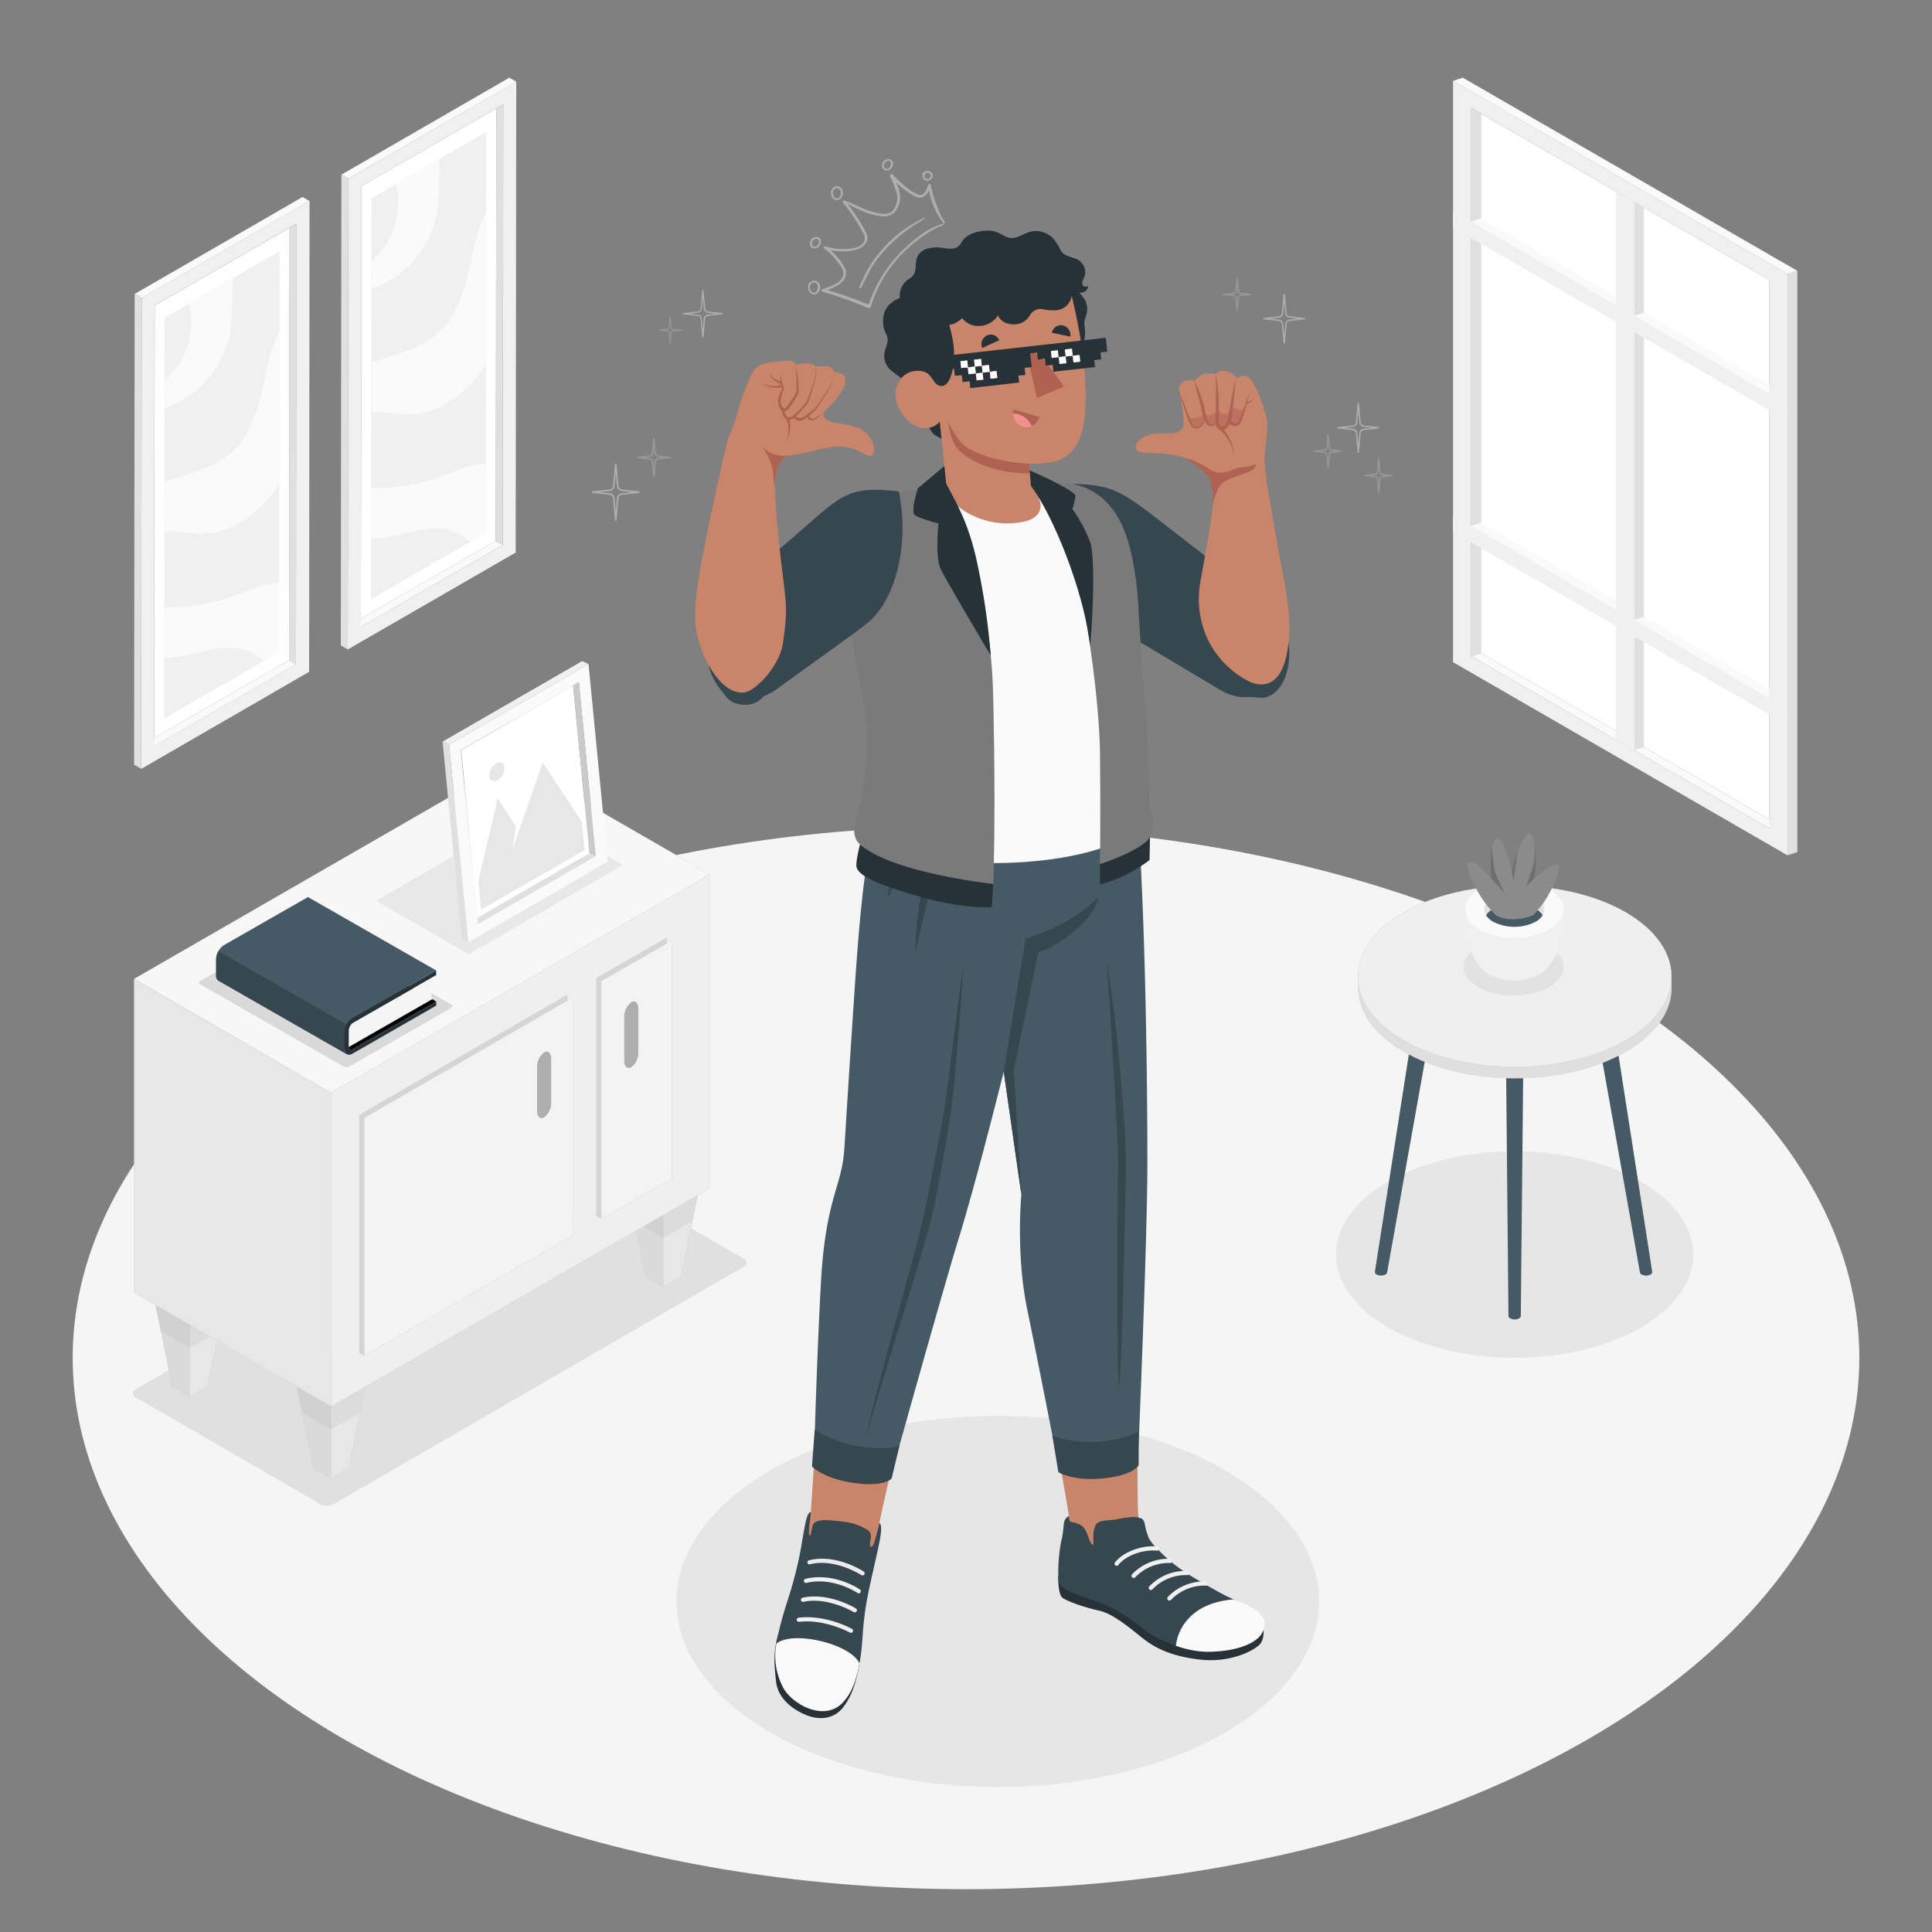 <svg xmlns="http://www.w3.org/2000/svg" viewBox="0 0 500 500"><rect x="0" y="0" width="500" height="500" fill="#808080" stroke="none"/><g id="freepik--Floor--inject-182"><ellipse id="freepik--floor--inject-182" cx="250" cy="351.39" rx="231.19" ry="137.53" style="fill:#f5f5f5"></ellipse></g><g id="freepik--Shadows--inject-182"><path id="freepik--Shadow--inject-182" d="M359.28,305.8c-18.06,10.43-18.06,27.34,0,37.77s47.35,10.43,65.41,0,18.07-27.34,0-37.77S377.35,295.37,359.28,305.8Z" style="fill:#e6e6e6"></path><path id="freepik--shadow--inject-182" d="M82.82,389.21,35.14,361.63a1.11,1.11,0,0,1,0-2.1l106-61.37a4,4,0,0,1,3.63,0l47.68,27.58a1.11,1.11,0,0,1,0,2.1l-106,61.37A4,4,0,0,1,82.82,389.21Z" style="fill:#e0e0e0"></path><ellipse id="freepik--shadow--inject-182" cx="258.23" cy="414.45" rx="83.16" ry="48.02" style="fill:#e6e6e6"></ellipse></g><g id="freepik--Window--inject-182"><g id="freepik--window--inject-182"><g id="freepik--window--inject-182"><g id="freepik--Frame--inject-182"><polygon points="460.41 213.53 457.92 214.38 380.75 169.83 383.24 168.97 460.41 213.53" style="fill:#fafafa"></polygon><polygon points="383.24 168.97 457.92 212.08 457.92 72.46 383.24 29.36 383.24 168.97" style="fill:#fff"></polygon><path d="M376.05,171.37l86.57,50V70.92l-86.57-50Zm4.7-143.46,77.17,44.55V214.38l-77.17-44.55Z" style="fill:#f0f0f0"></path><polygon points="380.75 169.83 383.24 168.97 383.24 29.36 380.75 27.91 380.75 169.83" style="fill:#e0e0e0"></polygon><polygon points="457.92 178.39 457.92 180.68 380.75 136.12 383.24 135.27 457.92 178.39" style="fill:#fafafa"></polygon><polygon points="457.92 99.62 457.92 101.92 380.75 57.36 383.24 56.51 457.92 99.62" style="fill:#fafafa"></polygon><polygon points="376.05 20.93 378.58 20.11 465.15 70.09 462.62 70.92 376.05 20.93" style="fill:#fafafa"></polygon><polygon points="465.15 70.09 462.62 70.92 462.62 221.35 465.15 220.53 465.15 70.09" style="fill:#e0e0e0"></polygon><polygon points="425.45 53.72 422.93 52.26 422.93 194.19 425.45 193.36 425.45 53.72" style="fill:#e0e0e0"></polygon></g><polygon points="418.23 49.55 422.93 52.26 422.93 194.19 418.23 191.47 418.23 49.55" style="fill:#f0f0f0"></polygon><polygon points="376.05 54.65 376.05 58.9 462.62 108.88 462.62 104.63 376.05 54.65" style="fill:#f0f0f0"></polygon><polygon points="376.05 133.4 376.05 137.66 462.62 187.64 462.62 183.38 376.05 133.4" style="fill:#f0f0f0"></polygon><polygon points="422.93 81.72 425.45 80.88 457.92 99.62 457.92 101.92 422.93 81.72" style="fill:#fafafa"></polygon><polygon points="422.93 160.45 425.45 159.62 457.92 178.36 457.92 180.66 422.93 160.45" style="fill:#fafafa"></polygon></g></g></g><g id="freepik--Pictures--inject-182"><g id="freepik--Picture--inject-182"><g id="freepik--frame--inject-182"><polygon points="91.6 161.17 93.39 162.24 130.09 141.05 128.3 139.99 91.6 161.17" style="fill:#fafafa"></polygon><polygon points="128.3 139.99 93.39 160.13 93.54 48.18 128.45 28.05 128.3 139.99" style="fill:#fff"></polygon><path d="M133.61,21.15,90.17,46.24,90,168.08,133.46,143Zm-3.52,119.9-36.7,21.19.15-114.06L130.24,27Z" style="fill:#f0f0f0"></path><polygon points="130.09 141.05 128.3 139.99 128.45 28.05 130.24 27 130.09 141.05" style="fill:#e0e0e0"></polygon><polygon points="133.62 21.15 131.8 20.11 88.35 45.2 90.17 46.23 133.62 21.15" style="fill:#fafafa"></polygon><polygon points="88.35 45.2 90.17 46.23 90.02 168.08 88.2 167.04 88.35 45.2" style="fill:#e0e0e0"></polygon></g><g id="freepik--Land--inject-182"><polygon points="125.68 137.9 96.01 155.03 96.16 51.34 125.83 34.21 125.68 137.9" style="fill:#f0f0f0"></polygon></g><g id="freepik--land--inject-182"><polygon points="125.68 137.9 96.01 155.03 96.16 51.34 125.83 34.21 125.68 137.9" style="fill:#f0f0f0"></polygon></g><path d="M96,126.25a28.58,28.58,0,0,0,4.24,0,53.44,53.44,0,0,0,14.45-3.15c3.59-1.32,7.18-3,11-3.15v18l-4,2.32a13.42,13.42,0,0,0-5.5-3.06c-5.72-1.51-11.59,1.37-17.46,2a24.11,24.11,0,0,1-2.69.13Z" style="fill:#fafafa"></path><path d="M96.16,93.71c6.64-2,13.45-3.6,18.19-8.47,3.82-3.93,5.62-9.37,6.87-14.7s2.12-10.83,4.54-15.75c0,0,0-.09.07-.14V94.34c-.37.55-.74,1.1-1.14,1.64-4.36,5.91-10.78,10.84-18.11,11.22-3.44.18-7-.62-10.42-.61Z" style="fill:#fafafa"></path><path d="M96.16,67.62a20.22,20.22,0,0,0,6.58-18.4c-.1-.5-.21-1-.34-1.48l11.42-6.59c0,.75-.09,1.5-.11,2.25-.12,4.36,0,8.77-.93,13a25.58,25.58,0,0,1-13,16.81,23.69,23.69,0,0,1-3.61,1.5Z" style="fill:#fafafa"></path></g><g id="freepik--picture--inject-182"><g id="freepik--frame--inject-182"><polygon points="38.1 192.04 39.89 193.11 76.59 171.92 74.8 170.85 38.1 192.04" style="fill:#fafafa"></polygon><polygon points="74.8 170.85 39.89 191 40.04 79.05 74.95 58.92 74.8 170.85" style="fill:#fff"></polygon><path d="M80.11,52,36.67,77.11,36.52,199,80,173.87Zm-3.52,119.9-36.7,21.19L40,79.05l36.7-21.18Z" style="fill:#f0f0f0"></path><polygon points="76.59 171.92 74.8 170.85 74.95 58.92 76.74 57.87 76.59 171.92" style="fill:#e0e0e0"></polygon><polygon points="80.11 52.02 78.3 50.98 34.85 76.07 36.67 77.11 80.11 52.02" style="fill:#fafafa"></polygon><polygon points="34.85 76.07 36.67 77.11 36.52 198.95 34.7 197.91 34.85 76.07" style="fill:#e0e0e0"></polygon></g><g id="freepik--land--inject-182"><polygon points="72.18 168.76 42.51 185.9 42.66 82.21 72.33 65.08 72.18 168.76" style="fill:#f0f0f0"></polygon></g><g id="freepik--land--inject-182"><polygon points="72.18 168.76 42.51 185.9 42.66 82.21 72.33 65.08 72.18 168.76" style="fill:#f0f0f0"></polygon></g><path d="M42.51,157.12a28.58,28.58,0,0,0,4.24,0,53.06,53.06,0,0,0,14.45-3.15c3.59-1.32,7.18-3,11-3.15v18l-4,2.32a13.49,13.49,0,0,0-5.5-3.06c-5.72-1.51-11.59,1.37-17.46,2a24.11,24.11,0,0,1-2.69.13Z" style="fill:#fafafa"></path><path d="M42.66,124.58c6.64-2,13.45-3.6,18.19-8.47,3.82-3.93,5.62-9.37,6.87-14.7s2.12-10.83,4.53-15.75a1,1,0,0,0,.08-.14v39.69c-.37.55-.74,1.11-1.14,1.64-4.36,5.91-10.78,10.84-18.11,11.22-3.45.18-7-.62-10.42-.61Z" style="fill:#fafafa"></path><path d="M42.66,98.49a20.22,20.22,0,0,0,6.58-18.4c-.1-.5-.21-1-.34-1.48L60.31,72c0,.75-.08,1.5-.1,2.25-.12,4.36,0,8.77-.93,13a25.58,25.58,0,0,1-13,16.81,23.69,23.69,0,0,1-3.61,1.5Z" style="fill:#fafafa"></path></g></g><g id="freepik--Table--inject-182"><g id="freepik--table--inject-182"><g id="freepik--table--inject-182"><path d="M365.12,269.61a1.13,1.13,0,0,1,.66-.92,3.54,3.54,0,0,1,3.2,0,1.11,1.11,0,0,1,.67.92L359,329.21h0a.8.8,0,0,1-.46.64,2.52,2.52,0,0,1-2.27,0,.8.8,0,0,1-.46-.64h0Z" style="fill:#455a64"></path><path d="M418.32,269.61a1.13,1.13,0,0,0-.66-.92,3.56,3.56,0,0,0-3.21,0,1.12,1.12,0,0,0-.66.92l10.61,59.6h0a.81.81,0,0,0,.47.64,2.5,2.5,0,0,0,2.26,0,.81.81,0,0,0,.47-.64h0Z" style="fill:#455a64"></path><path d="M394.26,271.94a1.12,1.12,0,0,0-.66-.92,3.56,3.56,0,0,0-3.21,0,1.12,1.12,0,0,0-.66.92l.66,68.62h0a.8.8,0,0,0,.46.64,2.52,2.52,0,0,0,2.27,0,.8.8,0,0,0,.46-.64h0Z" style="fill:#455a64"></path><path d="M432.56,252.67h0c0-6-3.93-12-11.85-16.57-15.84-9.14-41.53-9.14-57.37,0-7.92,4.58-11.85,10.57-11.85,16.57h0v3.21h0c.09,5.92,4.06,11.82,11.88,16.33,15.84,9.15,41.53,9.15,57.37,0,7.82-4.51,11.79-10.41,11.88-16.33h0Z" style="fill:#AEAEAE"></path><path d="M432.56,252.67h0c0-6-3.93-12-11.85-16.57-15.84-9.14-41.53-9.14-57.37,0-7.92,4.58-11.85,10.57-11.85,16.57h0v3.21h0c.09,5.92,4.06,11.82,11.88,16.33,15.84,9.15,41.53,9.15,57.37,0,7.82-4.51,11.79-10.41,11.88-16.33h0Z" style="fill:#fff;opacity:0.6"></path><path d="M363.31,236.1c-15.84,9.15-15.84,24,0,33.13s41.53,9.14,57.37,0,15.84-24,0-33.13S379.15,227,363.31,236.1Z" style="fill:#AEAEAE"></path><g style="opacity:0.8"><path d="M363.31,236.1c-15.84,9.15-15.84,24,0,33.13s41.53,9.14,57.37,0,15.84-24,0-33.13S379.15,227,363.31,236.1Z" style="fill:#fff"></path></g></g><g id="freepik--Pot--inject-182"><g style="opacity:0.2"><path d="M400.88,244.93c5.05,2.91,5.05,7.64,0,10.56s-13.25,2.92-18.3,0-5.05-7.65,0-10.56S395.83,242,400.88,244.93Z" style="fill:#AEAEAE"></path></g><path d="M383.68,250.86c-4.4-4.49-7-15.7-2.69-19.27h21.84c4.29,3.57,1.71,14.77-2.69,19.27L400,251l-.15.15c-.13.12-.26.24-.4.35l-.1.08-.34.26a5.5,5.5,0,0,1-.57.36,14.49,14.49,0,0,1-13.11,0h0a6.12,6.12,0,0,1-.57-.37,3.55,3.55,0,0,1-.31-.23l-.13-.1-.38-.34-.18-.18A.94.94,0,0,1,383.68,250.86Z" style="fill:#f0f0f0"></path><path d="M400.93,230.16c5,2.88,5,7.54,0,10.42s-13.06,2.88-18,0-5-7.54,0-10.42S396,227.28,400.93,230.16Z" style="fill:#fafafa"></path><path d="M397.4,232.2c3,1.75,3,4.59,0,6.34a12.14,12.14,0,0,1-11,0c-3-1.75-3-4.59,0-6.34A12.14,12.14,0,0,1,397.4,232.2Z" style="fill:#e0e0e0"></path><path d="M386.42,235.21a12.14,12.14,0,0,1,11,0,5.12,5.12,0,0,1,1.82,1.66,5.14,5.14,0,0,1-1.82,1.67,12.14,12.14,0,0,1-11,0,5.14,5.14,0,0,1-1.82-1.67A5.12,5.12,0,0,1,386.42,235.21Z" style="fill:#455a64"></path><path d="M396.73,236.87a24.56,24.56,0,0,0,4-5.28c1.84-3.24,3.4-7.36,2.46-7.9s-6,3.58-6,3.58a23.54,23.54,0,0,0,.41-5.54c-.17-2.89-.87-5.51-1.7-6s-2.68,3.11-3.47,5.75-1.11,4.29-1.11,4.29-.7-3-1.58-5.55c-1-2.74-1.84-3.36-2.51-3.09s-1.13,1.55-1.32,5.2a36.27,36.27,0,0,0,.16,5.23s-1.36-1.5-2.87-3-2.83-1.59-3.31-1.29-.14,2.56,2.43,7.21a26,26,0,0,0,4.85,6.38S390.65,239.17,396.73,236.87Z" style="fill:#AEAEAE"></path><g style="opacity:0.2"><path d="M396.73,236.87a24.56,24.56,0,0,0,4-5.28c1.84-3.24,3.4-7.36,2.46-7.9s-6,3.58-6,3.58a23.54,23.54,0,0,0,.41-5.54c-.17-2.89-.87-5.51-1.7-6s-2.68,3.11-3.47,5.75-1.11,4.29-1.11,4.29-.7-3-1.58-5.55c-1-2.74-1.84-3.36-2.51-3.09s-1.13,1.55-1.32,5.2a36.27,36.27,0,0,0,.16,5.23s-1.36-1.5-2.87-3-2.83-1.59-3.31-1.29-.14,2.56,2.43,7.21a26,26,0,0,0,4.85,6.38S390.65,239.17,396.73,236.87Z"></path></g><path d="M392.36,221.44c-.79,2.65-1.11,4.29-1.11,4.29h0l.48,2.27s.5-5,1.2-8.17C392.71,220.38,392.52,220.93,392.36,221.44Z" style="opacity:0.2"></path><path d="M386.87,225.43a32.71,32.71,0,0,1-.7-6.33,23.64,23.64,0,0,0-.33,3.19,36.27,36.27,0,0,0,.16,5.23l3.5,3.67A31.62,31.62,0,0,1,386.87,225.43Z" style="opacity:0.2"></path><path d="M394.91,229.43l2.21-2.16h0a23.54,23.54,0,0,0,.41-5.54,20.49,20.49,0,0,0-.45-3.27,15.53,15.53,0,0,1-.26,5.31A49.65,49.65,0,0,1,394.91,229.43Z" style="opacity:0.2"></path></g></g></g><g id="freepik--Furniture--inject-182"><g id="freepik--Drawer--inject-182"><g id="freepik--drawer--inject-182"><polygon points="95.02 356.46 90.28 379.99 85.67 382.65 81.1 380.01 76.31 356.46 85.67 351.06 95.02 356.46" style="fill:#AEAEAE"></polygon><polygon points="95.02 356.46 90.28 379.99 85.67 382.65 81.1 380.01 76.31 356.46 85.67 351.06 95.02 356.46" style="fill:#fff;opacity:0.55"></polygon><polygon points="85.67 382.65 85.67 361.86 95.02 356.46 90.28 379.99 85.67 382.65" style="fill:#AEAEAE"></polygon><polygon points="85.67 382.65 85.67 361.86 95.02 356.46 90.28 379.99 85.67 382.65" style="fill:#fff;opacity:0.7"></polygon><polygon points="58.46 335.36 53.72 358.88 49.11 361.55 44.54 358.91 39.76 335.36 49.11 329.96 58.46 335.36" style="fill:#AEAEAE"></polygon><polygon points="58.46 335.36 53.72 358.88 49.11 361.55 44.54 358.91 39.76 335.36 49.11 329.96 58.46 335.36" style="fill:#fff;opacity:0.55"></polygon><polygon points="49.11 361.55 49.11 340.76 58.46 335.36 53.72 358.88 49.11 361.55" style="fill:#AEAEAE"></polygon><polygon points="49.11 361.55 49.11 340.76 58.46 335.36 53.72 358.88 49.11 361.55" style="fill:#fff;opacity:0.7"></polygon><polygon points="181 306.93 176.25 330.45 171.65 333.12 167.08 330.48 162.29 306.93 171.65 301.53 181 306.93" style="fill:#AEAEAE"></polygon><polygon points="181 306.93 176.25 330.45 171.65 333.12 167.08 330.48 162.29 306.93 171.65 301.53 181 306.93" style="fill:#fff;opacity:0.55"></polygon><polygon points="171.65 333.12 171.65 312.33 181 306.93 176.25 330.45 171.65 333.12" style="fill:#AEAEAE"></polygon><polygon points="171.65 333.12 171.65 312.33 181 306.93 176.25 330.45 171.65 333.12" style="fill:#fff;opacity:0.7"></polygon><g style="opacity:0.2"><polygon points="162.29 306.93 171.65 301.53 181 306.93 179.15 316.09 171.65 320.42 164.15 316.09 162.29 306.93" style="fill:#AEAEAE"></polygon><polygon points="58.46 335.36 56.62 344.53 49.11 348.85 41.62 344.53 39.76 335.36 49.11 329.96 58.46 335.36" style="fill:#AEAEAE"></polygon><polygon points="78.18 365.63 76.31 356.46 85.67 351.06 95.02 356.46 93.17 365.62 85.66 369.96 78.18 365.63" style="fill:#AEAEAE"></polygon></g><polygon points="85.67 363.98 34.7 334.55 34.7 253.34 85.67 282.76 85.67 363.98" style="fill:#AEAEAE"></polygon><polygon points="85.67 363.98 34.7 334.55 34.7 253.34 85.67 282.76 85.67 363.98" style="fill:#fff;opacity:0.7"></polygon><polygon points="85.67 282.76 183.65 226.29 183.65 307.51 85.67 363.98 85.67 282.76" style="fill:#AEAEAE"></polygon><polygon points="85.67 282.76 183.65 226.29 183.65 307.51 85.67 363.98 85.67 282.76" style="fill:#fff;opacity:0.8"></polygon><polygon points="183.65 226.29 85.67 282.76 34.7 253.34 132.68 196.87 183.65 226.29" style="fill:#AEAEAE"></polygon><polygon points="183.65 226.29 85.67 282.76 34.7 253.34 132.68 196.87 183.65 226.29" style="fill:#fff;opacity:0.9"></polygon><g style="opacity:0.4"><polygon points="92.94 288.52 146.89 257.36 146.88 318.97 148.22 319.74 94.28 350.9 92.94 350.12 92.94 288.52" style="fill:#AEAEAE"></polygon></g><polygon points="94.28 289.3 148.23 258.14 148.22 319.74 94.28 350.9 94.28 289.3" style="fill:#AEAEAE"></polygon><g style="opacity:0.85"><polygon points="94.28 289.3 148.23 258.14 148.22 319.74 94.28 350.9 94.28 289.3" style="fill:#fff"></polygon></g><path d="M139,276.09v11.44c0,1.49.81,2.22,1.82,1.64a4.68,4.68,0,0,0,1.82-3.74V274c0-1.48-.82-2.22-1.82-1.64A4.66,4.66,0,0,0,139,276.09Z" style="fill:#AEAEAE"></path><g style="opacity:0.4"><polygon points="154.28 253.1 172.56 242.64 172.56 304.24 173.9 305.02 155.62 315.48 154.28 314.7 154.28 253.1" style="fill:#AEAEAE"></polygon></g><polygon points="155.62 253.87 173.9 243.41 173.9 305.02 155.62 315.48 155.62 253.87" style="fill:#AEAEAE"></polygon><g style="opacity:0.85"><polygon points="155.62 253.87 173.9 243.41 173.9 305.02 155.62 315.48 155.62 253.87" style="fill:#fff"></polygon></g><path d="M161.55,263.12v11.43c0,1.49.82,2.22,1.82,1.64a4.64,4.64,0,0,0,1.82-3.74V261c0-1.48-.81-2.21-1.82-1.63A4.67,4.67,0,0,0,161.55,263.12Z" style="fill:#AEAEAE"></path></g><g id="freepik--Books--inject-182"><path id="freepik--shadow--inject-182" d="M89,276.05,51.77,254.72a.42.42,0,0,1,0-.8l26.48-15.27a1.5,1.5,0,0,1,1.37,0L116.84,260a.42.42,0,0,1,0,.79L90.36,276.05A1.57,1.57,0,0,1,89,276.05Z" style="fill:#AEAEAE;opacity:0.4"></path><g id="freepik--Book--inject-182"><polygon points="112.9 259.2 90.12 272.19 56.93 253.14 79.71 240.15 112.9 259.2"></polygon><path d="M89.86,271.2l22-12.61a9.07,9.07,0,0,1,.12-5.7L90.12,265.37S89.7,266.75,89.86,271.2Z" style="fill:#f5f5f5"></path><path d="M91.24,263.59a4.63,4.63,0,0,0-2.11,3.63v4.25c0,1.34.94,1.88,2.11,1.21l21.66-12.43V259.2L91.53,271.39c-.7.4-1.27.07-1.27-.73l0-3.94a2.78,2.78,0,0,1,1.27-2.18l21.35-12.19v-1.19Z" style="fill:#263238"></path><path d="M112.9,251.16l-33.19-19L58.05,244.54a4.64,4.64,0,0,0-2.11,3.63v4.25a1.46,1.46,0,0,0,.62,1.36l33.19,19a1.46,1.46,0,0,1-.62-1.36v-4.25a4.64,4.64,0,0,1,2.12-3.63Z" style="fill:#455a64"></path><path d="M89.74,265.15a4.31,4.31,0,0,0-.62,2.07v4.25a1.46,1.46,0,0,0,.62,1.36l-33.19-19a1.46,1.46,0,0,1-.62-1.36v-4.25a4.31,4.31,0,0,1,.62-2.07Z" style="fill:#37474f"></path></g></g><g id="freepik--Image--inject-182"><polygon id="freepik--shadow--inject-182" points="121.28 246.95 97.31 233.11 137.26 210.04 161.24 223.88 121.28 246.95" style="fill:#AEAEAE;opacity:0.2"></polygon><g id="freepik--picture--inject-182"><g id="freepik--frame--inject-182"><polygon points="122.05 238.4 123.69 239.19 154.19 221.59 152.54 220.79 122.05 238.4" style="fill:#e0e0e0"></polygon><polygon points="152.54 220.79 123.53 237.54 119.31 194.15 148.32 177.41 152.54 220.79" style="fill:#fff"></polygon><path d="M152.31,171.86l-36.1,20.84,5,51.18L157.29,223Zm1.88,49.73-30.5,17.6-4.38-45,30.5-17.61Z" style="fill:#fafafa"></path><path d="M119.42,194.2c5.35-3.11,10.71-6.21,16-9.37-5.42,3-10.8,6.14-16.19,9.23l-.05,0v.07c.5,5.41,1,10.82,1.59,16.22s1.08,10.81,1.67,16.22c-.46-5.42-1-10.83-1.48-16.24S120,199.59,119.42,194.2Z" style="opacity:0.1"></path><polygon points="154.19 221.59 152.54 220.79 148.32 177.41 149.81 176.54 154.19 221.59" style="fill:#e0e0e0"></polygon><polygon points="154.19 221.59 152.54 220.79 148.32 177.41 149.81 176.54 154.19 221.59" style="opacity:0.1"></polygon><polygon points="152.31 171.86 150.65 171.09 114.54 191.93 116.21 192.7 152.31 171.86" style="fill:#f0f0f0"></polygon><polygon points="114.54 191.93 116.21 192.7 121.19 243.88 119.52 243.11 114.54 191.93" style="fill:#e0e0e0"></polygon></g><path d="M150.56,212.66l-10.11-15.32-7.9,22.79,1-6.18-4.75-7.32-5,21.47.71,7.31L151.27,220ZM128.8,201.91a3.75,3.75,0,0,0,1.76-3.3c-.11-1.2-1.09-1.66-2.19-1a3.78,3.78,0,0,0-1.76,3.31C126.72,202.08,127.7,202.54,128.8,201.91Z" style="fill:#AEAEAE;opacity:0.3"></path></g></g></g></g><g id="freepik--Character--inject-182"><g id="freepik--character--inject-182"><g id="freepik--Bottom--inject-182"><path d="M209.83,391.33c.86-12.49,1.3-18.33,2.49-40.65h0c.1-5.72.31-11.85.69-17.29,1.29-18.32,3.65-22.68,5.23-29s2.84-18,5.25-57.42a203.08,203.08,0,0,1,7.26-44.5h56.41c5.8,24.7,7.45,78.16,7.28,103.61-.09,13-.23,80,.09,85.37A18.07,18.07,0,0,0,300,403.11c4.65,5,8,7,13.81,11.36-.84,2.23-13,2.15-16.52.45a129,129,0,0,1-14.58-8.56c-4.78-3.54-5.9-5.68-6-11.08a12.87,12.87,0,0,1,.05-1.76c-.09-3.15-9.17-50.12-11.15-60.73-1.54-8.23.14-24.19.14-24.19l-6-39.24s-6.75,26-10.35,41.91c-2.65,11.66-9.2,30.07-13.48,48.72h0c-5,18.95-5.41,20.62-8.37,34.2-1.49,6.84-5.13,29.85-6.79,34.58-5.35,15.28-17.48,7.69-18.16-.75C202.15,422.4,209.64,394,209.83,391.33Z" style="fill:#c8856a"></path><path d="M259.76,269.36l4.37-28.31s16.89-2,23-7.91c0,0-7.74,10.93-19.21,12.72l-4.81,23.46,2.54,38.94Z" style="fill:#9a4a4d"></path><path d="M326.69,420.79c.32,0,.83,3.48-.87,5-2,1.73-7.76,4.6-15.46,3.69s-11.89-3.25-15-5.79-7.46-6.13-10.94-6.86c-3.24-.68-8.52-2.45-9.57-3.43s-1-5.44-1-5.44Z" style="fill:#263238"></path><path d="M276.63,392.34a2.35,2.35,0,0,0-1.22,1.52c-.23,1.23-.22,2.8-.71,4.81-.67,2.8-1.08,8.53-.64,10.8s7.49,4.14,10.87,5.38a42.92,42.92,0,0,1,11,6.77c3.65,2.95,11.29,5.85,16.3,5.87,7.66,0,12.59-2.09,14.09-4.86,1.86-3.43.35-5.38-8.49-9.36-1.67-.76-7.56-4.15-9.56-5.39a44,44,0,0,1-6-4.39,35.52,35.52,0,0,1-2.72-2.63,12,12,0,0,1-2.26-2.82c-.1-.23-.17-.5-.26-.74a12.33,12.33,0,0,1-.6-2.05c-.15-.73-.25-1.8-.95-2.23a5.87,5.87,0,0,0-3.14-.34,24.13,24.13,0,0,0-3.39.52c-1.29.3-4.54.1-5.3,1.32a6.5,6.5,0,0,0-.69,3.19c0,.52,0,1,0,1.55,0,.22.1.61-.21.52s-.63-.84-.74-1.1c-.25-.58-.41-1.19-.68-1.75a5.25,5.25,0,0,0-1.12-1.85c-1.48-1.22-2.89-1-3.32-1.38C276.84,393.7,276.68,392.77,276.63,392.34Z" style="fill:#37474f"></path><path d="M319.24,413.92c-11.07.89-14.49,7.77-14.91,12a25.9,25.9,0,0,0,7.88,1.56c7.66,0,12.9-2.1,14.41-4.86C328.37,419.4,327.13,416.82,319.24,413.92Z" style="fill:#fafafa"></path><path d="M302.63,414.22a.55.55,0,0,1-.43-.88,13,13,0,0,1,10-4.06.54.54,0,0,1-.11,1.08,12,12,0,0,0-9,3.65A.59.59,0,0,1,302.63,414.22Z" style="fill:#f0f0f0"></path><path d="M297.83,411.49a.59.59,0,0,1-.35-.12.54.54,0,0,1-.08-.76,13,13,0,0,1,10-4.06.54.54,0,0,1-.11,1.08,12,12,0,0,0-9,3.65A.57.57,0,0,1,297.83,411.49Z" style="fill:#f0f0f0"></path><path d="M293.37,408.36a.55.55,0,0,1-.43-.88,13,13,0,0,1,10-4.06.54.54,0,0,1,.49.59.55.55,0,0,1-.59.49,12.09,12.09,0,0,0-9,3.65A.53.53,0,0,1,293.37,408.36Z" style="fill:#f0f0f0"></path><path d="M289,405.23a.54.54,0,0,1-.34-.12.53.53,0,0,1-.1-.75c2.1-2.71,6.87-4.52,10.9-4.13a.54.54,0,0,1-.1,1.08c-3.63-.35-8.08,1.31-9.94,3.71A.53.53,0,0,1,289,405.23Z" style="fill:#f0f0f0"></path><path d="M222.43,430.53c-.87,5.15-2.06,8.5-4.24,11.34s-5.75,3.41-9.17,2.13-7.66-4.16-8.17-8.75-.76-7.72.57-12.44Z" style="fill:#263238"></path><path d="M209.83,391.33c-1.46-.05-1.84,6.87-3.45,13.75-1.72,7.38-3.13,10.22-4.61,16.26-1.69,6.9-.88,10.16,1.11,14.66s10.2,9.62,15.16,4c4-4.56,4.78-10,5.24-17.05.47-7.27,1.72-12,2.91-17.44,1.24-5.58,2.57-10.64,1.37-11.36a48.25,48.25,0,0,1-1.48,5.55c-.19.38-.86,1.29-.92-.2,0-.44.23-1.43.24-1.86a1.87,1.87,0,0,0-1.13-1.82,14.06,14.06,0,0,0-6-2c-2.82-.33-5.26-.69-6.93-.06-1,.38-1.08,1.29-1.28,2.16-.24,1-.33,1.69-.56,1.45C209,396.89,209.9,392.1,209.83,391.33Z" style="fill:#37474f"></path><path d="M200.92,425.35a17.6,17.6,0,0,0,1.53,10.94c2,4.51,10.9,9.71,15.86,4.13,2.46-2.78,3.43-6.29,4.12-9.89C220.39,425.57,205.41,421.82,200.92,425.35Z" style="fill:#fafafa"></path><path d="M220.12,422.56a.45.45,0,0,1-.18-.07c-.05,0-6.45-3.55-13.14-2.76a.55.55,0,0,1-.6-.47.54.54,0,0,1,.47-.6c7.08-.83,13.6,2.77,13.85,2.91a.55.55,0,0,1,.17.75A.53.53,0,0,1,220.12,422.56Z" style="fill:#f0f0f0"></path><path d="M207.7,414.55a.52.52,0,0,1-.41-.41.54.54,0,0,1,.41-.65c6.74-1.48,13.58,2.62,13.84,2.8a.54.54,0,0,1,.14.75.55.55,0,0,1-.75.14c-.06,0-6.73-4-13-2.63A.59.59,0,0,1,207.7,414.55Z" style="fill:#f0f0f0"></path><path d="M208.48,409.65a.54.54,0,0,1-.42-.4.55.55,0,0,1,.4-.65c7.43-1.77,13.87,2.6,14.11,2.78a.54.54,0,0,1-.66.86s-6.28-4.23-13.19-2.59A.49.49,0,0,1,208.48,409.65Z" style="fill:#f0f0f0"></path><path d="M209.37,404.85a.54.54,0,0,1,0-1.05c7-1.77,13.93,2.75,14.18,2.94a.52.52,0,0,1,.12.75.53.53,0,0,1-.76.12c-.06,0-6.8-4.41-13.28-2.77A.49.49,0,0,1,209.37,404.85Z" style="fill:#ebebeb"></path><path d="M229.12,202.51c-4,15.4-5.63,19.19-7.94,53.49-2.23,33.26-2.41,38.14-2.74,42.15-.75,9.19-4.82,12.36-6,34.05-1.09,19.87-1.74,44.38-1.74,44.38s2.67,3.68,10.24,4.36c7,.62,10.48-2,10.48-2s12.94-46.32,16.56-58c4.9-15.83,11.79-43.62,11.79-43.62l4.56,31.8s-1.47,15.24,1.49,29.62c3.66,17.84,7.4,37.21,7.4,37.21a23.75,23.75,0,0,0,10.52,1.31c8.18-.82,10.91-2.72,10.91-2.72s2.29-53.88,2.29-73.56-.44-67.85-3.1-98.48Z" style="fill:#455a64"></path><path d="M259.76,277.33l5.67-34.43s11.39-3,18.71-10.66c-.54,5.71-10.68,13-15.42,14.16l-6.34,30.51,1.94,32.22Z" style="fill:#37474f"></path><path d="M246.53,207.85a46.32,46.32,0,0,0-4.27,9,86.34,86.34,0,0,0-2.85,9.58c-.75,3.24-1.37,6.51-1.8,9.8a65,65,0,0,0-.66,10c.8-3.24,1.53-6.45,2.27-9.66s1.45-6.43,2.23-9.62,1.55-6.39,2.36-9.57S245.54,211,246.53,207.85Z" style="fill:#37474f"></path><path d="M242.18,209.05a35.33,35.33,0,0,0-4.5,5,49.05,49.05,0,0,0-3.66,5.68,43.5,43.5,0,0,0-2.78,6.19,26.68,26.68,0,0,0-1.52,6.61l3-6c1-2,2-3.91,3.12-5.83s2.13-3.86,3.19-5.81S241.2,211.1,242.18,209.05Z" style="fill:#37474f"></path><path d="M249.41,248.87c-1.43,10.31-2.72,20.65-4,31s-3.82,21.7-5.72,31.9-13.94,50.12-15.52,60.42c2.38-10.15,15.58-49.79,17.59-60S246,290.39,247,280,248.78,259.26,249.41,248.87Z" style="fill:#37474f"></path><path d="M286.46,248.87l1.7,27.14c.25,4.52.54,9,.75,13.56s.47,9.06.4,13.52-.38,47.83.24,56.9c1.06-10.1,1.55-47.74,1.86-56.87,0-9.17-.81-18.18-1.62-27.23S287.86,257.83,286.46,248.87Z" style="fill:#37474f"></path><path d="M272.36,371.6,273.9,381s3.78,2.41,11.71,1.59,9.07-3.39,9.07-3.39v-8.87s-1.9,1.84-9.14,2.66A31.18,31.18,0,0,1,272.36,371.6Z" style="fill:#37474f"></path><path d="M210.85,370l-.71,9.53s3.12,3.23,11,4.28,9.61-1.18,9.61-1.18l2.07-8.63s-2.28,1.35-9.51.46A31.18,31.18,0,0,1,210.85,370Z" style="fill:#37474f"></path></g><g id="freepik--Top--inject-182"><path d="M277.6,125.21c10.78.35,12.46,1.7,25.55,11.88,11.13,8.66,13.8,10.67,13.8,10.67s16.09,15.93,16.54,18.55.34,9.31-3.22,12.61c-2.88,2.68-5.09,1.27-7.15,1.47-4.29.41-7.64-2-9.43-3.09-12.09-7.2-25.93-15.47-25.93-15.47Z" style="fill:#37474f"></path><path d="M310.56,151.18a24.9,24.9,0,0,0,1.72,13.69,23.89,23.89,0,0,0,11.18,11.58c3.16,1.38,7.61,1.29,9.41-6.49,2.18-9.41-.41-18.17-2.27-29-2.54-14.67-3.3-18.29-3.34-22.5,0-2.7,1.17-7.63.5-10.29a36.87,36.87,0,0,0-3.36-8.91c-1.62-3.19-3.84-1.71-4.23-1.28-1.68-2.24-4.21-2.58-5.61-1.13a4.87,4.87,0,0,0-5.45,1.76c-1.44-.65-3.8,0-4,2a5.87,5.87,0,0,0,.62,2.32c-.34,1.22,1.33,6.6.21,8.06s-3,1.15-5.57,1.16-5.35.95-6.23,2.62c-.7,1.33.06,2.06,1.32,2.27s4,.11,6.15.43c3.15.47,4.38.55,5.84,1.48a24.37,24.37,0,0,1,4.68,3.63c1,1.2,2.05,2.74,1.82,7.27S311.4,146.12,310.56,151.18Z" style="fill:#c8856a"></path><path d="M318.58,108.37v0l0,.09a1.25,1.25,0,0,0,.81,1.19.9.9,0,0,0,.71-.13,1.56,1.56,0,0,0,.54-.65,25.11,25.11,0,0,0,1.51-3.75v.1h0v-.1c.23-.73.41-1.51.71-2.23.14-.36.32-.71.49-1.06a2.66,2.66,0,0,0,.3-1.11,3,3,0,0,1-.22,1.14c-.15.37-.3.72-.42,1.09a23.09,23.09,0,0,0-.55,2.25v-.1h0l0,0,0,0a23.71,23.71,0,0,1-1.28,3.93,2.16,2.16,0,0,1-.69.94,1.58,1.58,0,0,1-1.23.3,1.7,1.7,0,0,1-1.1-.67,2.74,2.74,0,0,1-.47-1.12l0,.09v0Z" style="fill:#af6152"></path><path d="M324.61,102.91a3.2,3.2,0,0,1-.86,1,6.1,6.1,0,0,1-1.14.72l-.16-.41A4.28,4.28,0,0,0,324.61,102.91Z" style="fill:#af6152"></path><path d="M314.55,96.9A11.55,11.55,0,0,1,315,99c.1.71.19,1.43.25,2.14l.1,1,0,1.08.09,2.17v.09l0,2.26,0,1.13a2.32,2.32,0,0,0,.08,1,.89.89,0,0,0,.56.47.68.68,0,0,0,.67-.12,3.4,3.4,0,0,0,1-1.69v0l0,0,0-.12a19.2,19.2,0,0,0,.5-2.53l.46-2.66c.15-.88.3-1.77.52-2.65.1-.43.21-.87.34-1.31a3,3,0,0,1,.57-1.22,3.48,3.48,0,0,0-.39,1.27c-.08.44-.14.88-.19,1.32l-.29,2.67L319,106l-.17,1.35a7.61,7.61,0,0,1-.3,1.41l0-.12,0,.15v0h0a4.06,4.06,0,0,1-1.29,2.15,1.6,1.6,0,0,1-1.47.26,1.9,1.9,0,0,1-.63-.37,1.46,1.46,0,0,1-.45-.62,3,3,0,0,1-.14-1.28l.05-1.14.1-2.27v0h0v-.07l0-2.11,0-1.06,0-1.08A32,32,0,0,0,314.55,96.9Z" style="fill:#af6152"></path><path d="M309.11,98.66a29.7,29.7,0,0,1,2.57,6.78l.35,1.78a9.88,9.88,0,0,0,.45,1.66c.21.54.45,1,1,1a1.94,1.94,0,0,0,1.53-.6,2,2,0,0,1-1.54,1,1.41,1.41,0,0,1-1-.37,2.87,2.87,0,0,1-.58-.82,8,8,0,0,1-.64-1.77l-.39-1.75c-.26-1.16-.59-2.31-.89-3.47S309.35,99.85,309.11,98.66Z" style="fill:#af6152"></path><path d="M311.5,106.74l0,.21h0a6.73,6.73,0,0,1,.13,2.06,2.27,2.27,0,0,1-1.22,1.69,1.52,1.52,0,0,1-1.11.17,1.94,1.94,0,0,1-.95-.6,6,6,0,0,1-.89-1.9l-1.36-3.84c-.23-.64-.46-1.28-.68-1.93a6.23,6.23,0,0,1-.39-2,7,7,0,0,0,.6,1.93l.78,1.88c.54,1.25,1,2.55,1.47,3.8a5.82,5.82,0,0,0,.78,1.79,1.26,1.26,0,0,0,1.59.39,2,2,0,0,0,1.16-1.43,7.84,7.84,0,0,0,.06-2h0Z" style="fill:#af6152"></path><path d="M309.82,108.14a2.18,2.18,0,0,1-2.47-.83c.32.94.54,1.61.79,2.18.38.87,1.29,1.72,2.47.93s1.12-1.75.91-3.46A2.5,2.5,0,0,1,309.82,108.14ZM320.14,106a1.76,1.76,0,0,1-1.32-1.39c0,.12-.09.65-.15,1.1,0,.17,0,.33-.06.46h0c-.09.52-1.24,1.1-1.75,1.05s-1.36-.33-1.76-1.84a.38.38,0,0,1,0,.1,2.38,2.38,0,0,1-1.81,2,1.63,1.63,0,0,1-1.73-.56,7.72,7.72,0,0,0,.86,2.5c.74,1.24,2.16.44,2.57-.17a1.36,1.36,0,0,0,.71,1.35c.9.51,1.88-.15,2.45-2l0-.11c.25,1.76,1.85,1.88,2.51.93a19.83,19.83,0,0,0,1.66-4.28C322.16,105.82,321.3,106.3,320.14,106Z" style="fill:#af6152;opacity:0.5"></path><path d="M315.69,110.13a11.55,11.55,0,0,1,2.65,3.67,9.41,9.41,0,0,1,1,4.31A9.21,9.21,0,0,0,318,114a11.19,11.19,0,0,0-2.81-3.18Z" style="fill:#af6152"></path><path d="M324.14,120.4c-1.46.66-3.13.35-4.45.92s-4.21,1.8-6.7.12a20.3,20.3,0,0,0-6.6-3h0a9.86,9.86,0,0,1,1,.53,24.37,24.37,0,0,1,4.68,3.63c1,1.2,2.05,2.74,1.82,7.27,0,.27,0,.56-.07.88h0s.75-3.53,2-5.14,4.05-2.23,6.82-3.27S325.59,119.75,324.14,120.4Z" style="fill:#af6152"></path><g id="freepik--Chest--inject-182"><path d="M289.18,148.06c-1.31-9.48-2.56-22.23-17.26-22.81l-19.11-.91c-4.67,1.21-34.06,9.67-34.06,9.67l9.23,49.6s-2.09,20.75-2.53,33.55c13.58,8.61,51.66,8.11,66-.53C292,203.52,290.47,157.46,289.18,148.06Z" style="fill:#fafafa"></path><path d="M284.69,223.57v5.34a37.16,37.16,0,0,0,12.81-6.33l.13-6Z" style="fill:#263238"></path><path d="M294.74,159.64c-.51-12-2.46-22.4-6.94-28s-9.44-7.24-20.05-7.07v1.23c1.23.11,3.37,1.73,4.36,3.33,1.84,3,3.66,7.92,5.92,16.49,3.07,11.68,6.5,35.49,6.66,49.54s0,28.45,0,28.45,10.74-3.43,12.94-7c2-5.28-.15-6.43-.12-9.81C297.66,190.9,295.11,168.43,294.74,159.64Z" style="fill:#AEAEAE"></path><path d="M294.74,159.64c-.51-12-2.46-22.4-6.94-28s-9.44-7.24-20.05-7.07v1.23c1.23.11,3.37,1.73,4.36,3.33,1.84,3,3.66,7.92,5.92,16.49,3.07,11.68,6.5,35.49,6.66,49.54s0,28.45,0,28.45,10.74-3.43,12.94-7c2-5.28-.15-6.43-.12-9.81C297.66,190.9,295.11,168.43,294.74,159.64Z" style="opacity:0.3"></path><path d="M222.57,218.5s-1.16,4.5-.92,5.81,2.08,3.08,8.54,5.28c5.77,2,16.79,5.54,26.5,5.21l.34-6.09Z" style="fill:#263238"></path><path d="M251.24,143.84c-1.51-6.4-6.67-13.28-8.22-19.5,0,0-2.7,2.35-10.42,2.83-4.54.28-7.89,4.2-10.84,5.48-5.92,2.58-6.93,8.72-4.57,17.33,0,0,3.89,18.56,5.95,30a64.31,64.31,0,0,1-.4,26.68c-.84,3.65-3.25,9.37-.11,11.9,8.61,7.44,34.4,10.18,34.4,10.18s.73-16.12,0-48.51C256.62,162,253.17,152,251.24,143.84Z" style="fill:#AEAEAE"></path><path d="M251.24,143.84c-1.51-6.4-6.67-13.28-8.22-19.5,0,0-2.7,2.35-10.42,2.83-4.54.28-7.89,4.2-10.84,5.48-5.92,2.58-6.93,8.72-4.57,17.33,0,0,3.89,18.56,5.95,30a64.31,64.31,0,0,1-.4,26.68c-.84,3.65-3.25,9.37-.11,11.9,8.61,7.44,34.4,10.18,34.4,10.18s.73-16.12,0-48.51C256.62,162,253.17,152,251.24,143.84Z" style="opacity:0.3"></path></g><g id="freepik--Head--inject-182"><path d="M240.2,77.89a10.57,10.57,0,0,0-5.27-1c-2,.15-2.69.22-4.39,1.61a5.32,5.32,0,0,0-1.85,3.14,7.31,7.31,0,0,0,.74,5c.68,1.44,0,2.68-.4,4.11a4.9,4.9,0,0,0,1.44,5c1.27,1.09,3,2,3.77,3.5.94,1.83.87,4,1.81,5.84a14.23,14.23,0,0,0,3.08,4,20,20,0,0,1,2.13,2.86c.66.88,2,1.27,2.85,1.88.31.21,1.06,1.13,1.49,1,.59-.21.09-2.07.05-2.49-.16-1.63-.27-3.28-.48-4.91l-.79-6.33s3.68-5.85,3.79-10.45c.16-5.91-1.25-8.22-1.25-8.22C244.77,81,242.59,79,240.2,77.89Z" style="fill:#263238"></path><path d="M247.11,86.78a17.06,17.06,0,0,0,2.52,8.71c1.39,2.26,3.84,5.27,6.54,5.92a27.16,27.16,0,0,0,3,.47,24.21,24.21,0,0,0,10-1c2.39-.74,4.81-1.75,6.34-3.8a22.54,22.54,0,0,0,2.77-4.1c.23-.53.2-1.1.44-1.63.56-1.27,1.68-2.44,2-3.8a13.45,13.45,0,0,0-.1-3.64c-.07-1.34.73-2.38.74-3.7a4.81,4.81,0,0,0-1.06-3.29,14.51,14.51,0,0,0-1.39-1.64,9,9,0,0,0-2.62-1.42c-.83-.39-1.58-1-2.41-1.35a32,32,0,0,0-6.36-2.1,20.46,20.46,0,0,0-9.4.25c-3.17.84-6.16,3.65-8,6.28A17.08,17.08,0,0,0,247.11,86.78Z" style="fill:#263238"></path><path d="M237.52,110.49c3.84,1.19,5.69-1.38,5.69-1.38l2,19.42A20.79,20.79,0,0,0,265,135c4.1-.86,6.28-4.06,1.85-9.24l-.46-5.74a34.4,34.4,0,0,0,6.48-.53c4.13-1,6.51-4.46,7.44-9.07,1.48-7.42.43-20.08-2.93-33.74-4.95-3.29-22.61-.73-32,6.22,1.53,5.85,1.73,7.57,1.36,11.25s-1.57,5.44-2.63,5.68c-2,.44-2.45-1.7-3.83-3s-6.32-1.68-8.09,2.89S234.57,109.58,237.52,110.49Z" style="fill:#c8856a"></path><path d="M266.34,120c-6.71-.18-15.34-2.68-17.69-5.58a22.52,22.52,0,0,1-3.31-5.33s.42,4.15,2.24,6.7,8.47,6.75,18.95,6.7Z" style="fill:#af6152"></path><path d="M276.21,66.2a3.45,3.45,0,0,1-1.65-1.28,14.72,14.72,0,0,0-1.9-3.11,6.27,6.27,0,0,0-5-2c-1.72.08-3.26,1.28-4.94,1.68s-2.65-.37-4.14-1.14c-1.86-1-4.8-.72-6.73,0a6.38,6.38,0,0,0-2.36,1.48c-.62.65-.91,1.59-1.69,2.1-1.4.91-3.74.11-5.31.09-2.78,0-4.94,1-5.34,3.37-.18,1-.14,1.78-.3,2.7A3,3,0,0,1,235.54,72,5.29,5.29,0,0,0,233,75.28a5.17,5.17,0,0,0,1.75,5.2c1.42,1,3.87,1.72,5.61,1,.35,1.53,2.32,2.5,3.81,2.56a6.41,6.41,0,0,0,2.54-.18c.28-.1,2.45-1.25,2.18-1.66a5.2,5.2,0,0,0,4.4,2.15,5.87,5.87,0,0,0,5.16-3c-.39.73.86,1.68,1.36,2a5.53,5.53,0,0,0,2.75.59,4.57,4.57,0,0,0,4-2.4A3.21,3.21,0,0,1,269.74,80a13.92,13.92,0,0,0,3.62.3,4.43,4.43,0,0,0,3.75-2.76,4.48,4.48,0,0,0-.09-3.08c1.17,1.59,4.46,2,4.58-.53a.87.87,0,0,1-1.48-.38c-.22-.84.61-1.79.72-2.62A3.8,3.8,0,0,0,278.49,67C277.75,66.7,276.94,66.5,276.21,66.2Z" style="fill:#263238"></path><path d="M261.25,94.7a2,2,0,1,1-2.12-1.9A2,2,0,0,1,261.25,94.7Z" style="fill:#263238"></path><path d="M258.59,88.06l-4.38,2a2.51,2.51,0,0,1,1.24-3.26A2.35,2.35,0,0,1,258.59,88.06Z" style="fill:#263238"></path><path d="M277,87.12l-4.74-1a2.32,2.32,0,0,1,2.79-1.9A2.54,2.54,0,0,1,277,87.12Z" style="fill:#263238"></path><path d="M276.52,92.65a2,2,0,0,1-1.81,2.18,2,2,0,1,1,1.81-2.18Z" style="fill:#263238"></path><path d="M275.36,100.05l-7,2.94-2.81-12.44C268.52,90.55,271.93,95.05,275.36,100.05Z" style="fill:#af6152"></path><path d="M262.33,105.93l6.65,2a3.41,3.41,0,0,1-4.28,2.42A3.63,3.63,0,0,1,262.33,105.93Z" style="fill:#af6152"></path><path d="M262.21,107a3.59,3.59,0,0,0,2.49,3.44,3.21,3.21,0,0,0,2.31-.15A5.33,5.33,0,0,0,262.21,107Z" style="fill:#f28f8f"></path></g><path d="M266.8,125.78c5.41,7,13.53,26.44,15.32,41.3.65-6.4,1.4-22.74,0-26.85a39.15,39.15,0,0,0-4.57-8.49s1-3.22.7-3.63c-1.44-1.92-11.78-6.39-11.78-6.39Z" style="fill:#263238"></path><path d="M244.4,120.62l.47,4.52c2.66,5.1,5.51,9.74,7.68,19a180.86,180.86,0,0,1,3.85,25.5s-10.49-17.59-12.91-22.28c-1.53-3-.62-11.88-.62-11.88s-5.47-1.48-6.19-2.25c-1-1.05.87-6.87.87-6.87Z" style="fill:#263238"></path><path d="M232.6,127.17c-13.85-1.56-14.7,1-28.33,12.75-8.8,7.57-20.71,16.16-21.38,25.22-.7,9.31,3.37,13,5.24,15.38s7.13,2.75,9.43-.26c3-1.28,4.29-2.56,7.32-4.73,8.18-5.87,16.9-12.07,19.76-14.42C231.88,155.16,235.43,140.52,232.6,127.17Z" style="fill:#37474f"></path><path d="M213.17,106.65c-.09,1.48.53,2.25,2.27,2.66s3.81.29,6.54,1.4a6.64,6.64,0,0,1,4.2,5.21c.07,1.47-.52,2.24-1.48,2s-2.71-1.72-5.59-2.19c-2.59-.41-3.93-.1-6.77.53s-3.88,1-7.46,1.54c-1.87.28-3.95,1.62-4.26,6.65-.21,3.38.54,13.08,2,24.71,1,8.22,1.1,9.54,0,17.31-.84,5.89-7.14,12.57-10.22,12.76-6.77.44-12.54-11.93-12.5-19.62s2.44-18.41,4.33-27.45c2.13-10.2,3.25-15,3.85-17.35.71-2.74,1.88-4.35,2.64-7.48.86-3.53,3.09-9.66,4.43-11.58s4.83-2.06,7.44-2.33,3.09.19,3.3.92c2.61-.31,4.59-.65,5.06.51,3.11-.15,4.36-.25,4.87,1.44,2.07.11,2.57.55,2.84,1.54.17.62.32,1.68-1,3.71A28.18,28.18,0,0,1,213.17,106.65Z" style="fill:#c8856a"></path><path d="M202.17,96.58a6.24,6.24,0,0,0,.16,2,12.57,12.57,0,0,0,.58,1.86l0,.09,0,.09a8.91,8.91,0,0,0-.74,2.2,3.51,3.51,0,0,0,.12,2.12,1.65,1.65,0,0,0,.67.69l.1.05s0,0,0,0,.05,0,.1,0a2.9,2.9,0,0,0,.36-.35c.49-.58.94-1.24,1.39-1.89a9.46,9.46,0,0,0,1.13-2,5.16,5.16,0,0,0,.1-1.1c0-.39,0-.79,0-1.18a47.28,47.28,0,0,0-.28-4.75,24.31,24.31,0,0,1,.77,4.73c0,.4.05.8.07,1.2a4.27,4.27,0,0,1-.06,1.27,8.67,8.67,0,0,1-1.16,2.2,21.33,21.33,0,0,1-1.43,2,2.81,2.81,0,0,1-.5.46.94.94,0,0,1-.45.18.78.78,0,0,1-.31,0l-.17-.08a2.26,2.26,0,0,1-1-1,4,4,0,0,1-.09-2.56,9.85,9.85,0,0,1,.93-2.27v.19a8.24,8.24,0,0,1-.43-2A5.43,5.43,0,0,1,202.17,96.58Z" style="fill:#af6152"></path><path d="M199.08,96.32A4.17,4.17,0,0,0,200.41,98a3.34,3.34,0,0,0,1.91.62l-.07.73a3.81,3.81,0,0,1-2.08-1.08A4.22,4.22,0,0,1,199.08,96.32Z" style="fill:#af6152"></path><path d="M202.62,100.08a4.43,4.43,0,0,1-1.54.27,6.9,6.9,0,0,1-1.51-.12A6.3,6.3,0,0,1,196.91,99l0,0a7,7,0,0,0,2.7.87,4.52,4.52,0,0,0,2.67-.39Z" style="fill:#af6152"></path><path d="M211,94.85a4.39,4.39,0,0,1,.17,2.41c-.15.8-.38,1.57-.59,2.35a41,41,0,0,1-1.5,4.64,25.85,25.85,0,0,1-3.31,3.6,2.68,2.68,0,0,1-1.12.72,1.58,1.58,0,0,1-1.39-.31,2.19,2.19,0,0,1-.78-1.16,3.46,3.46,0,0,1-.17-1.32l.73.06a2.3,2.3,0,0,0,.6,1.91,1,1,0,0,0,.86.25,2.19,2.19,0,0,0,.9-.54,25.85,25.85,0,0,0,3.3-3.42,40.63,40.63,0,0,0,1.62-4.5c.24-.77.51-1.53.69-2.31a4.3,4.3,0,0,0-.06-2.36Z" style="fill:#af6152"></path><path d="M215.79,96.3a4.28,4.28,0,0,1-.22,2.18,13,13,0,0,1-.89,2c-.72,1.29-1.51,2.52-2.28,3.78a11.37,11.37,0,0,1-1.32,1.82,19.32,19.32,0,0,1-1.69,1.47l-.88.68a3.09,3.09,0,0,1-1.06.58,1.76,1.76,0,0,1-1.31-.1,2.35,2.35,0,0,1-.93-.89l.63-.37a1.28,1.28,0,0,0,1.45.74,7.26,7.26,0,0,0,1.77-1.08,20.56,20.56,0,0,0,1.7-1.35,11.9,11.9,0,0,0,1.33-1.7c.82-1.22,1.67-2.43,2.43-3.67a12.36,12.36,0,0,0,1-2A4.19,4.19,0,0,0,215.79,96.3Z" style="fill:#af6152"></path><path d="M213.17,106.65a8.84,8.84,0,0,1-2,1.78,4.17,4.17,0,0,1-.63.33,1.24,1.24,0,0,1-.83,0,1.52,1.52,0,0,1-.95-1.29l.73,0a.89.89,0,0,0,.43.83.66.66,0,0,0,.48.06,3.53,3.53,0,0,0,.59-.22A8.39,8.39,0,0,0,213.17,106.65Z" style="fill:#af6152"></path><path d="M200.4,117.59a6.93,6.93,0,0,1-2.84-1.74c-.64-.46,1.74,2.28,2.34,5.44a52,52,0,0,1,.54,5.38h0c0-.8.14-1.59.18-2.21.31-5,2.39-6.37,4.26-6.65A10.05,10.05,0,0,1,200.4,117.59Z" style="fill:#af6152"></path><path d="M204.08,108.05a6.66,6.66,0,0,1,.36,3.32,8.85,8.85,0,0,1-1,3.09,8.54,8.54,0,0,0,.59-3.11,6.09,6.09,0,0,0-.65-3Z" style="fill:#af6152"></path></g></g></g><g id="freepik--Crown--inject-182"><g id="freepik--crown--inject-182"><path d="M240.16,48c-.31.92-.86,2.43-1.92,2.48a2.68,2.68,0,0,1-1.3-.43,12.3,12.3,0,0,1-1.32-.77A30.22,30.22,0,0,1,231,45.13c-.21-.21-.81,0-.67.44a32.34,32.34,0,0,1,1.76,4.52,5.23,5.23,0,0,1-.87,4.25c-1.11,1.38-2.7,1-4,.8a18.18,18.18,0,0,1-4.32-1.39c-1.44-.67-2.65-1.17-4.41-1.9-.19-.08-.61.27-.41.5a44.68,44.68,0,0,1,5.23,7.85,2.48,2.48,0,0,1,.4,2.12,2.8,2.8,0,0,1-1.47,1.48,7.65,7.65,0,0,1-2.17.53,15.66,15.66,0,0,1-2,.14,13.27,13.27,0,0,1-4.37-.73c-.26-.1-.75.3-.43.54a18.81,18.81,0,0,1,4.27,4.57,3.2,3.2,0,0,1,.66,2.53,3.56,3.56,0,0,1-1.85,2,17.67,17.67,0,0,1-3.43,1.4c-.26.09-.54.57-.2.66a107.32,107.32,0,0,1,11.91,4.25c.14.06.64,0,.7-.19a33.92,33.92,0,0,1,8.41-14.09c1.46-1.49,6.24-5.81,10.45-7.16.33-.11-.11-.4-.36-.31-2.26.81-5.11,1.85-10.49,7.1a35.59,35.59,0,0,0-8.53,13.79,112.6,112.6,0,0,0-10.68-3.77,18.54,18.54,0,0,0,2.29-1A5.34,5.34,0,0,0,218.64,72a3,3,0,0,0-.08-2.84,13.67,13.67,0,0,0-1.94-2.72,18.18,18.18,0,0,0-1.7-1.7,14.65,14.65,0,0,0,2.66.31,12.63,12.63,0,0,0,4.52-.59c1.3-.48,2.68-1.79,2.35-3.35a8.15,8.15,0,0,0-1-2.17q-.63-1.16-1.32-2.25a44.45,44.45,0,0,0-2.84-4c1,.58,2.18,1.16,3.26,1.67a18.61,18.61,0,0,0,4.66,1.47c1.41.25,3,.43,4.33-.92a5.78,5.78,0,0,0,1.39-4.29,10.18,10.18,0,0,0-1.09-3.49,21.82,21.82,0,0,0,4,3.15c.84.49,1.89,1.15,3,.69a3.27,3.27,0,0,0,1.56-1.67,24.16,24.16,0,0,0,2,5.73,23.69,23.69,0,0,0,1.77,2.7c.16.18.57,0,.35-.26A19.31,19.31,0,0,1,243,54.67a35.81,35.81,0,0,1-2.14-6.8C240.85,47.48,240.28,47.61,240.16,48Z" style="fill:#AEAEAE"></path><path d="M210.64,72.62a1.84,1.84,0,0,0-1.47,1.09,1,1,0,0,0,0,.47,2.37,2.37,0,0,0,.31,1.33,1.37,1.37,0,0,0,2,.44,2.09,2.09,0,0,0,.72-2.09A1.54,1.54,0,0,0,210.64,72.62Zm.93,1.16a1.7,1.7,0,0,1-.26,1.65.84.84,0,0,1-1.35,0,1.9,1.9,0,0,1-.33-1.49,1.47,1.47,0,0,1,.82-.82A1,1,0,0,1,211.57,73.78Z" style="fill:#AEAEAE"></path><path d="M216.58,48.21a1.67,1.67,0,0,0-1.09.52,1.76,1.76,0,0,0-.37.56.88.88,0,0,0-.06.47,2.58,2.58,0,0,0,.31,1.34,1.37,1.37,0,0,0,2,.44,2.08,2.08,0,0,0,.72-2.1A1.53,1.53,0,0,0,216.58,48.21Zm.94,1.16a1.71,1.71,0,0,1-.27,1.64.83.83,0,0,1-1.34,0,1.92,1.92,0,0,1-.34-1.49,1.44,1.44,0,0,1,.83-.83A1,1,0,0,1,217.52,49.37Z" style="fill:#AEAEAE"></path><path d="M229.8,41.16a1.47,1.47,0,0,0-.53.16h-.05a1.78,1.78,0,0,0-.93,1.89,1.24,1.24,0,0,0,1.55.89,1.81,1.81,0,0,0,1.27-1.67A1.18,1.18,0,0,0,229.8,41.16Zm.77,1.2a1.37,1.37,0,0,1-.76,1.28.8.8,0,0,1-.61,0,.73.73,0,0,1-.4-.47,1.34,1.34,0,0,1,.11-.91,1.24,1.24,0,0,1,.18-.22,1.67,1.67,0,0,1,.59-.4.61.61,0,0,1,.57.07A.82.82,0,0,1,230.57,42.36Z" style="fill:#AEAEAE"></path><path d="M211.14,61.32a1.73,1.73,0,0,0-.52.16h-.05a1.79,1.79,0,0,0-.93,1.89,1.23,1.23,0,0,0,1.55.89,1.81,1.81,0,0,0,1.27-1.67A1.19,1.19,0,0,0,211.14,61.32Zm.78,1.2a1.36,1.36,0,0,1-.76,1.28.8.8,0,0,1-.61,0,.73.73,0,0,1-.4-.47,1.4,1.4,0,0,1,.1-.91,2,2,0,0,1,.19-.22,1.82,1.82,0,0,1,.59-.4.61.61,0,0,1,.57.07A.82.82,0,0,1,211.92,62.52Z" style="fill:#AEAEAE"></path><path d="M240.57,44.32a1.5,1.5,0,0,0-1,0h0a1.67,1.67,0,0,0-.88.65.17.17,0,0,0,.11.25,1.68,1.68,0,0,0,0,.59,1.14,1.14,0,0,0,1.29.94,1.43,1.43,0,0,0,1.26-1.1A1.22,1.22,0,0,0,240.57,44.32Zm.24,1.18a1,1,0,0,1-.23.57,1,1,0,0,1-.46.26.74.74,0,0,1-.26,0h-.18l0,0a.46.46,0,0,1-.21-.16.85.85,0,0,1-.16-.28,1,1,0,0,1,.08-.76.81.81,0,0,1,.17-.24,1.21,1.21,0,0,1,.2-.09.93.93,0,0,1,.58-.07.61.61,0,0,1,.18.09.73.73,0,0,1,.18.17A.88.88,0,0,1,240.81,45.5Z" style="fill:#AEAEAE"></path><path d="M239.27,56.35a33.42,33.42,0,0,0-4.5,2.51,30.72,30.72,0,0,0-4,3.15,34.41,34.41,0,0,0-6.12,7.55c-.47.79-.84,1.62-1.23,2.43s-.76,1.58-1.08,2.41c-.09.25.32.3.44.12.88-1.31,1.42-2.83,2.19-4.21a25.65,25.65,0,0,1,2.58-3.91,42,42,0,0,1,7.18-6.85c.71-.54,1.47-1,2.24-1.5a25.33,25.33,0,0,0,2.35-1.51C239.4,56.48,239.35,56.31,239.27,56.35Z" style="fill:#AEAEAE"></path></g></g><g id="freepik--Sparkles--inject-182"><g id="freepik--Shine--inject-182"><g id="freepik--shine--inject-182"><path d="M159.35,134.82a.21.21,0,0,1-.2-.19l-.51-5.67a1,1,0,0,0-.89-.9l-4.44-.49a.21.21,0,0,1-.19-.21.21.21,0,0,1,.19-.2l4.44-.49a1,1,0,0,0,.89-.91l.51-5.67a.2.2,0,0,1,.2-.18.21.21,0,0,1,.21.18l.51,5.67a1,1,0,0,0,.89.91l4.44.49a.2.2,0,0,1,.18.2.21.21,0,0,1-.18.21l-4.44.49a1,1,0,0,0-.89.9l-.51,5.67A.21.21,0,0,1,159.35,134.82Zm-4.16-7.46,2.6.29a1.42,1.42,0,0,1,1.26,1.28l.3,3.4.31-3.4a1.42,1.42,0,0,1,1.25-1.28l2.6-.29-2.6-.29a1.42,1.42,0,0,1-1.25-1.27l-.31-3.41-.3,3.41h0a1.42,1.42,0,0,1-1.26,1.27Zm3.65-1.58h0Z" style="fill:#AEAEAE"></path><g style="opacity:0.5"><path d="M169.22,123.55a.21.21,0,0,1-.2-.19l-.35-3.86a.61.61,0,0,0-.55-.56l-3-.33a.21.21,0,0,1-.18-.21.2.2,0,0,1,.18-.2l3-.33a.62.62,0,0,0,.55-.56l.35-3.86a.21.21,0,0,1,.2-.19.21.21,0,0,1,.21.19l.35,3.86a.62.62,0,0,0,.54.56l3,.33a.2.2,0,0,1,.18.2.21.21,0,0,1-.18.21l-3,.33a.61.61,0,0,0-.54.56l-.35,3.86A.22.22,0,0,1,169.22,123.55ZM167,118.4l1.19.14a1,1,0,0,1,.91.92l.14,1.6.15-1.6a1,1,0,0,1,.91-.92l1.18-.14-1.18-.13a1,1,0,0,1-.91-.93l-.15-1.59-.14,1.59h0a1,1,0,0,1-.91.93Zm1.9-1.07Z" style="fill:#AEAEAE"></path></g></g><g id="freepik--shine--inject-182"><path d="M181.91,87.33a.17.17,0,0,1-.17-.15l-.42-4.68a.83.83,0,0,0-.73-.75l-3.67-.4a.17.17,0,0,1-.15-.17.18.18,0,0,1,.15-.17l3.67-.4a.83.83,0,0,0,.73-.75l.42-4.68a.18.18,0,0,1,.17-.15.17.17,0,0,1,.17.15l.42,4.68h0a.84.84,0,0,0,.74.75l3.66.4a.17.17,0,0,1,.15.17.16.16,0,0,1-.15.17l-3.66.4a.85.85,0,0,0-.74.75l-.42,4.68A.16.16,0,0,1,181.91,87.33Zm-3.43-6.15,2.15.24a1.17,1.17,0,0,1,1,1l.25,2.81.26-2.81a1.16,1.16,0,0,1,1-1l2.15-.24-2.15-.24a1.16,1.16,0,0,1-1-1l-.26-2.81-.25,2.81a1.17,1.17,0,0,1-1,1Z" style="fill:#AEAEAE"></path><g style="opacity:0.5"><path d="M173.44,88.91a.13.13,0,0,1-.14-.13l-.24-2.6a.41.41,0,0,0-.37-.38l-2-.22a.14.14,0,0,1,0-.28l2-.22a.41.41,0,0,0,.37-.38l.24-2.6a.13.13,0,0,1,.14-.13h0a.13.13,0,0,1,.13.13l.24,2.6a.42.42,0,0,0,.37.38l2,.22a.14.14,0,0,1,0,.28l-2,.22a.42.42,0,0,0-.37.38l-.24,2.6A.13.13,0,0,1,173.44,88.91Zm-1.51-3.47.79.09a.69.69,0,0,1,.62.62l.1,1.08.09-1.07a.69.69,0,0,1,.62-.63l.8-.09-.8-.09a.69.69,0,0,1-.62-.62h0l-.09-1.07-.1,1.07a.69.69,0,0,1-.62.63Z" style="fill:#AEAEAE"></path></g></g><g id="freepik--shine--inject-182"><path d="M351.53,117.18a.18.18,0,0,1-.18-.16l-.44-4.92a.88.88,0,0,0-.77-.79l-3.86-.42a.18.18,0,0,1,0-.36l3.86-.42a.88.88,0,0,0,.77-.79l.44-4.92a.18.18,0,0,1,.36,0l.44,4.92a.88.88,0,0,0,.77.79l3.85.42a.18.18,0,0,1,0,.36l-3.85.42a.88.88,0,0,0-.77.79l-.44,4.92A.18.18,0,0,1,351.53,117.18Zm-3.61-6.47,2.26.25a1.23,1.23,0,0,1,1.08,1.11l.27,3,.27-3a1.22,1.22,0,0,1,1.08-1.11l2.26-.25-2.26-.25a1.22,1.22,0,0,1-1.08-1.11h0l-.27-2.95-.27,2.95a1.23,1.23,0,0,1-1.08,1.11Z" style="fill:#AEAEAE"></path><g style="opacity:0.5"><path d="M343.71,121.24a.18.18,0,0,1-.18-.17l-.3-3.34a.53.53,0,0,0-.48-.49l-2.62-.29a.18.18,0,0,1-.16-.18.17.17,0,0,1,.16-.17l2.62-.29a.53.53,0,0,0,.48-.49l.3-3.34a.18.18,0,0,1,.18-.17.17.17,0,0,1,.17.17l.31,3.34h0a.53.53,0,0,0,.47.49l2.63.29a.16.16,0,0,1,.15.17.17.17,0,0,1-.15.18l-2.63.29a.53.53,0,0,0-.47.49l-.31,3.34A.17.17,0,0,1,343.71,121.24Zm-1.94-4.47,1,.12a.88.88,0,0,1,.79.8l.13,1.39.12-1.39a.88.88,0,0,1,.79-.8l1-.12-1-.11a.89.89,0,0,1-.79-.81l-.12-1.38-.13,1.38a.89.89,0,0,1-.79.81Z" style="fill:#AEAEAE"></path></g><g style="opacity:0.5"><path d="M356.81,127.54a.18.18,0,0,1-.18-.16l-.3-3.35a.55.55,0,0,0-.48-.49l-2.62-.29a.17.17,0,0,1-.16-.17.18.18,0,0,1,.16-.18l2.62-.29a.54.54,0,0,0,.48-.48l.3-3.35a.18.18,0,0,1,.18-.16.17.17,0,0,1,.17.16l.31,3.35h0a.53.53,0,0,0,.47.48l2.62.29a.18.18,0,0,1,.16.18.17.17,0,0,1-.16.17l-2.62.29a.54.54,0,0,0-.47.49l-.31,3.35A.17.17,0,0,1,356.81,127.54Zm-1.95-4.46,1,.11a.9.9,0,0,1,.79.81l.13,1.38.12-1.38a.9.9,0,0,1,.79-.81l1-.11-1-.12a.88.88,0,0,1-.79-.8l-.12-1.39-.13,1.39a.88.88,0,0,1-.79.8Z" style="fill:#AEAEAE"></path></g></g><g id="freepik--shine--inject-182" style="opacity:0.5"><path d="M320.17,80.6a.17.17,0,0,1-.17-.16l-.3-3.28a.53.53,0,0,0-.47-.48l-2.56-.28a.17.17,0,0,1-.16-.17.18.18,0,0,1,.16-.18l2.56-.28a.53.53,0,0,0,.47-.48L320,72a.17.17,0,0,1,.17-.16.17.17,0,0,1,.17.16l.3,3.28a.53.53,0,0,0,.46.47l2.57.28a.18.18,0,0,1,.16.18.17.17,0,0,1-.16.17l-2.57.28a.53.53,0,0,0-.46.48l-.3,3.28A.17.17,0,0,1,320.17,80.6Zm-1.9-4.37,1,.11a.88.88,0,0,1,.78.79l.12,1.36.12-1.36a.87.87,0,0,1,.78-.79l1-.11-1-.11a.88.88,0,0,1-.78-.79h0L320.17,74l-.12,1.36a.89.89,0,0,1-.78.79Z" style="fill:#AEAEAE"></path></g><g id="freepik--shine--inject-182"><path d="M332.36,88.94a.18.18,0,0,1-.17-.17l-.45-4.91a.87.87,0,0,0-.77-.79l-3.85-.43a.17.17,0,0,1-.16-.17.18.18,0,0,1,.16-.18l3.85-.43a.85.85,0,0,0,.77-.78l.45-4.92a.17.17,0,0,1,.17-.16.18.18,0,0,1,.18.16l.44,4.92a.87.87,0,0,0,.78.78l3.85.43a.18.18,0,0,1,.16.18.17.17,0,0,1-.16.17l-3.85.43a.89.89,0,0,0-.78.79l-.44,4.91A.18.18,0,0,1,332.36,88.94Zm-3.61-6.47,2.26.25a1.23,1.23,0,0,1,1.09,1.11l.26,3,.27-3a1.23,1.23,0,0,1,1.09-1.11l2.25-.25-2.25-.25a1.23,1.23,0,0,1-1.09-1.11h0l-.27-3-.26,3A1.23,1.23,0,0,1,331,82.22Z" style="fill:#AEAEAE"></path></g></g></g><g id="freepik--Sunglasses--inject-182"><g id="freepik--Glasses--inject-182"><path d="M286.55,90.88c-.11-1.08-.24-2.16-.35-3.24,0-.23-.16-.21-.32-.19l-1.51.17-41.48,4.66c.07.62.14,1.2.2,1.81l1.82-.2c.06.61.13,1.18.2,1.79l1.8-.2c.07.62.13,1.19.2,1.8l1.8-.2c.07.61.14,1.19.2,1.8l1.82-.21c.07.62.13,1.2.2,1.77L263.75,99c-.06-.6-.13-1.17-.19-1.78l1.81-.2c-.07-.62-.13-1.2-.2-1.82L267,95c-.13-1.21-.26-2.37-.39-3.55l1.79-.2c.07.6.13,1.17.2,1.79l1.8-.21c.07.62.14,1.19.21,1.8l1.81-.2c.07.62.13,1.2.2,1.77L283.39,95c-.07-.6-.14-1.18-.21-1.8L285,93c-.06-.61-.13-1.18-.2-1.78l1.74-.2C286.54,91,286.56,90.92,286.55,90.88Zm-37.82,4.39c-.07-.61-.13-1.19-.2-1.78l1.75-.2c.07.63.14,1.24.21,1.85-.24,0-.48,0-.72,0S249.1,95.23,248.73,95.27Zm4,3.18c-.07-.61-.13-1.21-.2-1.81l-1.88.21-.19-1.7a3.82,3.82,0,0,1,.56-.14c.41-.06.82-.1,1.26-.15-.07-.61-.13-1.18-.2-1.77l1.81-.2c.06.58.12,1.14.19,1.76l1.85-.21c.07.62.14,1.2.2,1.78l-1.86.23c.07.59.13,1.18.2,1.8Zm3.61-.41c-.07-.6-.14-1.21-.2-1.82L257.9,96c.07.63.14,1.21.21,1.82Zm17.81-3.82c-.07-.59-.13-1.16-.2-1.77l-1.79.2c-.07-.62-.13-1.19-.2-1.79l1.77-.2c.07.58.13,1.15.2,1.75l1.81-.21c-.07-.56-.13-1.14-.2-1.74l1.84-.21.21,1.81-1.83.21c.07.57.13,1.15.2,1.74Zm3.64-.42c-.07-.58-.13-1.15-.19-1.73l1.74-.2c.07.57.13,1.14.2,1.74Z" style="fill:#263238"></path><path d="M254.31,96.46l-1.76.2-.2-1.77,1.76-.2C254.18,95.28,254.25,95.87,254.31,96.46Z" style="fill:#263238"></path><path d="M256.17,96.21l-1.87.24h0c-.06-.59-.13-1.18-.2-1.77l-1.76.2.2,1.77v0l-1.88.21c-.06-.58-.13-1.14-.19-1.71h0a3.53,3.53,0,0,1,.56-.14c.41-.06.82-.1,1.26-.15-.07-.61-.13-1.18-.2-1.77l1.81-.2c.06.58.12,1.14.19,1.76l1.85-.21.2,1.78Z" style="fill:#fff"></path><path d="M277.62,92.06l-1.83.21L276,94l-1.81.21c-.07-.59-.13-1.16-.2-1.77l-1.79.2c-.07-.62-.13-1.19-.2-1.79l1.77-.2c.07.58.13,1.15.2,1.75l1.81-.21c-.07-.56-.13-1.14-.2-1.74l1.84-.21.21,1.82Z" style="fill:#fff"></path><path d="M250.49,95.14c-.24,0-.48,0-.72,0s-.67.07-1,.11l-.2-1.78,1.75-.2c.07.63.14,1.24.21,1.86Z" style="fill:#fff"></path><path d="M256.16,96.22,257.9,96c.07.63.14,1.21.21,1.82l-1.74.19c-.07-.61-.14-1.22-.2-1.83Z" style="fill:#fff"></path><path d="M254.3,96.45c.07.59.13,1.18.2,1.8l-1.74.2-.2-1.81v0l1.76-.2Z" style="fill:#fff"></path><path d="M277.62,92.07l1.75-.2c.07.57.13,1.14.2,1.74l-1.75.19c-.07-.58-.13-1.16-.2-1.74Z" style="fill:#fff"></path></g></g></svg>